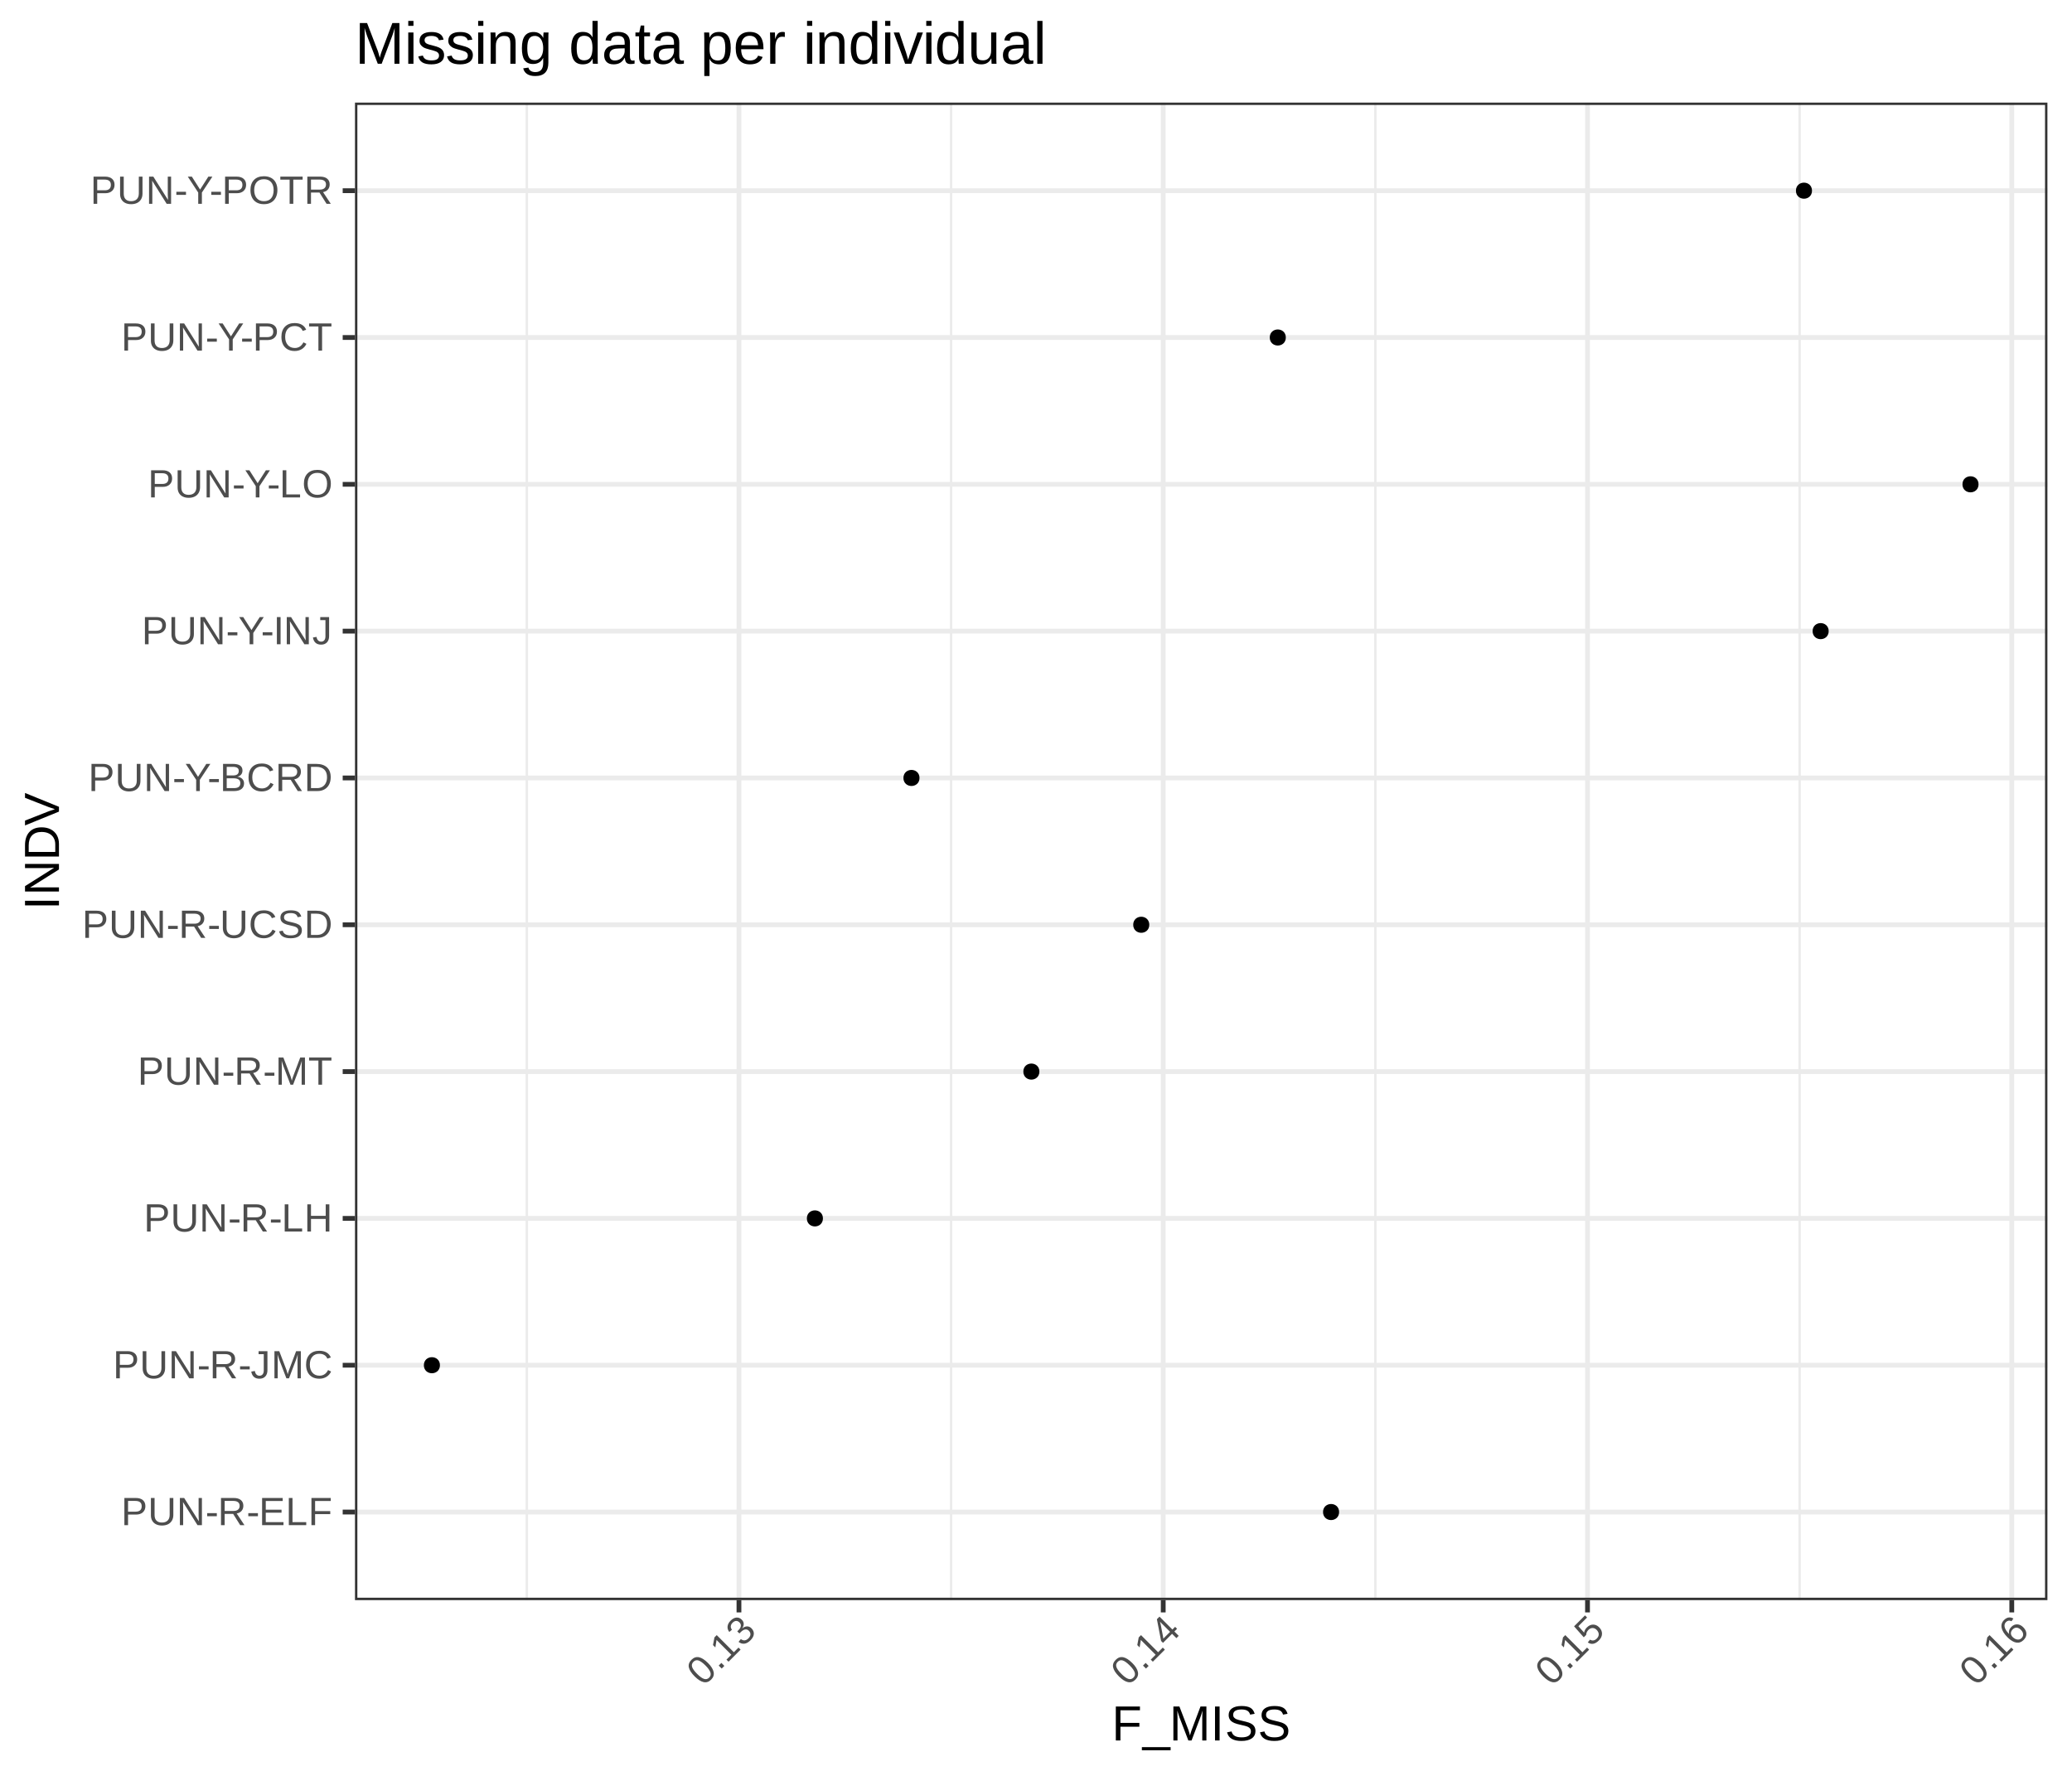 <?xml version="1.0" encoding="UTF-8"?>
<svg xmlns="http://www.w3.org/2000/svg" xmlns:xlink="http://www.w3.org/1999/xlink" width="1008" height="864" viewBox="0 0 1008 864">
<defs>
<g>
<g id="glyph-0-0">
<path d="M 11.797 -9.234 C 11.797 -7.984 11.383 -6.988 10.562 -6.25 C 9.75 -5.508 8.645 -5.141 7.25 -5.141 L 3.359 -5.141 L 3.359 0 L 1.578 0 L 1.578 -13.219 L 7.141 -13.219 C 8.617 -13.219 9.766 -12.867 10.578 -12.172 C 11.391 -11.473 11.797 -10.492 11.797 -9.234 Z M 10 -9.219 C 10 -10.926 8.973 -11.781 6.922 -11.781 L 3.359 -11.781 L 3.359 -6.562 L 7 -6.562 C 9 -6.562 10 -7.445 10 -9.219 Z M 10 -9.219 "/>
</g>
<g id="glyph-0-1">
<path d="M 6.859 0.188 C 5.773 0.188 4.828 -0.008 4.016 -0.406 C 3.211 -0.801 2.586 -1.375 2.141 -2.125 C 1.703 -2.875 1.484 -3.766 1.484 -4.797 L 1.484 -13.219 L 3.266 -13.219 L 3.266 -4.953 C 3.266 -3.742 3.57 -2.828 4.188 -2.203 C 4.801 -1.578 5.688 -1.266 6.844 -1.266 C 8.031 -1.266 8.953 -1.586 9.609 -2.234 C 10.273 -2.879 10.609 -3.828 10.609 -5.078 L 10.609 -13.219 L 12.391 -13.219 L 12.391 -4.969 C 12.391 -3.895 12.16 -2.973 11.703 -2.203 C 11.254 -1.43 10.613 -0.836 9.781 -0.422 C 8.957 -0.016 7.984 0.188 6.859 0.188 Z M 6.859 0.188 "/>
</g>
<g id="glyph-0-2">
<path d="M 10.141 0 L 3.078 -11.25 L 3.125 -10.344 L 3.172 -8.781 L 3.172 0 L 1.578 0 L 1.578 -13.219 L 3.656 -13.219 L 10.797 -1.891 C 10.723 -3.109 10.688 -3.992 10.688 -4.547 L 10.688 -13.219 L 12.297 -13.219 L 12.297 0 Z M 10.141 0 "/>
</g>
<g id="glyph-0-3">
<path d="M 0.859 -4.344 L 0.859 -5.844 L 5.547 -5.844 L 5.547 -4.344 Z M 0.859 -4.344 "/>
</g>
<g id="glyph-0-4">
<path d="M 10.922 0 L 7.484 -5.484 L 3.359 -5.484 L 3.359 0 L 1.578 0 L 1.578 -13.219 L 7.797 -13.219 C 9.285 -13.219 10.43 -12.883 11.234 -12.219 C 12.047 -11.551 12.453 -10.625 12.453 -9.438 C 12.453 -8.445 12.164 -7.617 11.594 -6.953 C 11.02 -6.285 10.227 -5.863 9.219 -5.688 L 12.984 0 Z M 10.656 -9.406 C 10.656 -10.176 10.391 -10.766 9.859 -11.172 C 9.336 -11.578 8.586 -11.781 7.609 -11.781 L 3.359 -11.781 L 3.359 -6.906 L 7.688 -6.906 C 8.633 -6.906 9.363 -7.125 9.875 -7.562 C 10.395 -8 10.656 -8.613 10.656 -9.406 Z M 10.656 -9.406 "/>
</g>
<g id="glyph-0-5">
<path d="M 1.578 0 L 1.578 -13.219 L 11.594 -13.219 L 11.594 -11.75 L 3.359 -11.75 L 3.359 -7.516 L 11.031 -7.516 L 11.031 -6.062 L 3.359 -6.062 L 3.359 -1.469 L 11.984 -1.469 L 11.984 0 Z M 1.578 0 "/>
</g>
<g id="glyph-0-6">
<path d="M 1.578 0 L 1.578 -13.219 L 3.359 -13.219 L 3.359 -1.469 L 10.047 -1.469 L 10.047 0 Z M 1.578 0 "/>
</g>
<g id="glyph-0-7">
<path d="M 3.359 -11.75 L 3.359 -6.828 L 10.734 -6.828 L 10.734 -5.359 L 3.359 -5.359 L 3.359 0 L 1.578 0 L 1.578 -13.219 L 10.969 -13.219 L 10.969 -11.75 Z M 3.359 -11.75 "/>
</g>
<g id="glyph-0-8">
<path d="M 4.281 0.188 C 2.039 0.188 0.711 -0.969 0.297 -3.281 L 2.047 -3.578 C 2.16 -2.848 2.414 -2.281 2.812 -1.875 C 3.207 -1.469 3.703 -1.266 4.297 -1.266 C 4.941 -1.266 5.453 -1.488 5.828 -1.938 C 6.203 -2.383 6.391 -3.039 6.391 -3.906 L 6.391 -11.75 L 3.859 -11.75 L 3.859 -13.219 L 8.172 -13.219 L 8.172 -3.938 C 8.172 -2.656 7.82 -1.645 7.125 -0.906 C 6.438 -0.176 5.488 0.188 4.281 0.188 Z M 4.281 0.188 "/>
</g>
<g id="glyph-0-9">
<path d="M 12.812 0 L 12.812 -8.812 C 12.812 -9.789 12.836 -10.727 12.891 -11.625 C 12.586 -10.508 12.312 -9.633 12.062 -9 L 8.656 0 L 7.391 0 L 3.938 -9 L 3.406 -10.594 L 3.109 -11.625 L 3.125 -10.594 L 3.172 -8.812 L 3.172 0 L 1.578 0 L 1.578 -13.219 L 3.922 -13.219 L 7.438 -4.047 C 7.562 -3.68 7.68 -3.285 7.797 -2.859 C 7.922 -2.441 8 -2.141 8.031 -1.953 C 8.082 -2.203 8.188 -2.582 8.344 -3.094 C 8.508 -3.602 8.617 -3.922 8.672 -4.047 L 12.125 -13.219 L 14.422 -13.219 L 14.422 0 Z M 12.812 0 "/>
</g>
<g id="glyph-0-10">
<path d="M 7.422 -11.953 C 5.961 -11.953 4.828 -11.477 4.016 -10.531 C 3.203 -9.594 2.797 -8.305 2.797 -6.672 C 2.797 -5.047 3.219 -3.738 4.062 -2.75 C 4.906 -1.77 6.051 -1.281 7.5 -1.281 C 9.352 -1.281 10.742 -2.195 11.672 -4.031 L 13.141 -3.297 C 12.598 -2.16 11.832 -1.297 10.844 -0.703 C 9.852 -0.109 8.711 0.188 7.422 0.188 C 6.086 0.188 4.93 -0.086 3.953 -0.641 C 2.984 -1.191 2.242 -1.984 1.734 -3.016 C 1.223 -4.047 0.969 -5.266 0.969 -6.672 C 0.969 -8.773 1.535 -10.422 2.672 -11.609 C 3.816 -12.805 5.395 -13.406 7.406 -13.406 C 8.812 -13.406 9.984 -13.129 10.922 -12.578 C 11.867 -12.035 12.566 -11.223 13.016 -10.141 L 11.312 -9.578 C 11.008 -10.348 10.52 -10.938 9.844 -11.344 C 9.164 -11.75 8.359 -11.953 7.422 -11.953 Z M 7.422 -11.953 "/>
</g>
<g id="glyph-0-11">
<path d="M 10.516 0 L 10.516 -6.125 L 3.359 -6.125 L 3.359 0 L 1.578 0 L 1.578 -13.219 L 3.359 -13.219 L 3.359 -7.625 L 10.516 -7.625 L 10.516 -13.219 L 12.297 -13.219 L 12.297 0 Z M 10.516 0 "/>
</g>
<g id="glyph-0-12">
<path d="M 6.75 -11.75 L 6.75 0 L 4.969 0 L 4.969 -11.75 L 0.438 -11.75 L 0.438 -13.219 L 11.297 -13.219 L 11.297 -11.75 Z M 6.75 -11.75 "/>
</g>
<g id="glyph-0-13">
<path d="M 11.922 -3.641 C 11.922 -2.422 11.441 -1.477 10.484 -0.812 C 9.535 -0.145 8.195 0.188 6.469 0.188 C 3.25 0.188 1.383 -0.93 0.875 -3.172 L 2.609 -3.516 C 2.805 -2.723 3.227 -2.141 3.875 -1.766 C 4.531 -1.391 5.414 -1.203 6.531 -1.203 C 7.688 -1.203 8.578 -1.398 9.203 -1.797 C 9.836 -2.203 10.156 -2.785 10.156 -3.547 C 10.156 -3.984 10.055 -4.332 9.859 -4.594 C 9.66 -4.863 9.383 -5.086 9.031 -5.266 C 8.676 -5.441 8.25 -5.586 7.75 -5.703 C 7.258 -5.828 6.711 -5.957 6.109 -6.094 C 5.066 -6.32 4.273 -6.551 3.734 -6.781 C 3.191 -7.02 2.766 -7.281 2.453 -7.562 C 2.141 -7.844 1.898 -8.172 1.734 -8.547 C 1.566 -8.93 1.484 -9.375 1.484 -9.875 C 1.484 -11.008 1.914 -11.879 2.781 -12.484 C 3.656 -13.098 4.895 -13.406 6.5 -13.406 C 8 -13.406 9.145 -13.176 9.938 -12.719 C 10.738 -12.258 11.301 -11.477 11.625 -10.375 L 9.859 -10.062 C 9.66 -10.758 9.289 -11.266 8.75 -11.578 C 8.207 -11.898 7.453 -12.062 6.484 -12.062 C 5.43 -12.062 4.625 -11.883 4.062 -11.531 C 3.508 -11.188 3.234 -10.664 3.234 -9.969 C 3.234 -9.562 3.336 -9.223 3.547 -8.953 C 3.766 -8.691 4.078 -8.469 4.484 -8.281 C 4.891 -8.094 5.703 -7.867 6.922 -7.609 C 7.328 -7.516 7.727 -7.414 8.125 -7.312 C 8.531 -7.219 8.914 -7.102 9.281 -6.969 C 9.656 -6.832 10.004 -6.672 10.328 -6.484 C 10.648 -6.305 10.93 -6.086 11.172 -5.828 C 11.41 -5.566 11.594 -5.258 11.719 -4.906 C 11.852 -4.551 11.922 -4.129 11.922 -3.641 Z M 11.922 -3.641 "/>
</g>
<g id="glyph-0-14">
<path d="M 12.953 -6.734 C 12.953 -5.379 12.688 -4.188 12.156 -3.156 C 11.625 -2.133 10.867 -1.352 9.891 -0.812 C 8.91 -0.27 7.785 0 6.516 0 L 1.578 0 L 1.578 -13.219 L 5.938 -13.219 C 8.176 -13.219 9.906 -12.656 11.125 -11.531 C 12.344 -10.406 12.953 -8.805 12.953 -6.734 Z M 11.156 -6.734 C 11.156 -8.379 10.703 -9.629 9.797 -10.484 C 8.898 -11.348 7.602 -11.781 5.906 -11.781 L 3.359 -11.781 L 3.359 -1.438 L 6.312 -1.438 C 7.281 -1.438 8.129 -1.645 8.859 -2.062 C 9.598 -2.488 10.164 -3.102 10.562 -3.906 C 10.957 -4.707 11.156 -5.648 11.156 -6.734 Z M 11.156 -6.734 "/>
</g>
<g id="glyph-0-15">
<path d="M 7.281 -5.469 L 7.281 0 L 5.5 0 L 5.5 -5.469 L 0.422 -13.219 L 2.391 -13.219 L 6.406 -6.922 L 10.422 -13.219 L 12.391 -13.219 Z M 7.281 -5.469 "/>
</g>
<g id="glyph-0-16">
<path d="M 11.797 -3.719 C 11.797 -2.539 11.363 -1.625 10.5 -0.969 C 9.645 -0.32 8.457 0 6.938 0 L 1.578 0 L 1.578 -13.219 L 6.375 -13.219 C 9.477 -13.219 11.031 -12.145 11.031 -10 C 11.031 -9.219 10.812 -8.562 10.375 -8.031 C 9.938 -7.5 9.316 -7.145 8.516 -6.969 C 9.566 -6.844 10.375 -6.488 10.938 -5.906 C 11.508 -5.332 11.797 -4.602 11.797 -3.719 Z M 9.219 -9.797 C 9.219 -10.504 8.973 -11.008 8.484 -11.312 C 8.004 -11.625 7.301 -11.781 6.375 -11.781 L 3.359 -11.781 L 3.359 -7.594 L 6.375 -7.594 C 7.332 -7.594 8.047 -7.77 8.516 -8.125 C 8.984 -8.488 9.219 -9.047 9.219 -9.797 Z M 9.984 -3.859 C 9.984 -5.422 8.891 -6.203 6.703 -6.203 L 3.359 -6.203 L 3.359 -1.438 L 6.844 -1.438 C 7.938 -1.438 8.734 -1.641 9.234 -2.047 C 9.734 -2.453 9.984 -3.055 9.984 -3.859 Z M 9.984 -3.859 "/>
</g>
<g id="glyph-0-17">
<path d="M 1.766 0 L 1.766 -13.219 L 3.562 -13.219 L 3.562 0 Z M 1.766 0 "/>
</g>
<g id="glyph-0-18">
<path d="M 14.016 -6.672 C 14.016 -5.285 13.75 -4.07 13.219 -3.031 C 12.695 -2 11.941 -1.203 10.953 -0.641 C 9.961 -0.086 8.797 0.188 7.453 0.188 C 6.098 0.188 4.926 -0.086 3.938 -0.641 C 2.957 -1.191 2.207 -1.984 1.688 -3.016 C 1.164 -4.055 0.906 -5.273 0.906 -6.672 C 0.906 -8.785 1.484 -10.438 2.641 -11.625 C 3.797 -12.812 5.406 -13.406 7.469 -13.406 C 8.812 -13.406 9.977 -13.141 10.969 -12.609 C 11.957 -12.078 12.711 -11.301 13.234 -10.281 C 13.754 -9.258 14.016 -8.055 14.016 -6.672 Z M 12.188 -6.672 C 12.188 -8.305 11.773 -9.594 10.953 -10.531 C 10.129 -11.477 8.969 -11.953 7.469 -11.953 C 5.957 -11.953 4.789 -11.488 3.969 -10.562 C 3.145 -9.633 2.734 -8.336 2.734 -6.672 C 2.734 -5.016 3.148 -3.695 3.984 -2.719 C 4.816 -1.75 5.973 -1.266 7.453 -1.266 C 8.984 -1.266 10.156 -1.734 10.969 -2.672 C 11.781 -3.617 12.188 -4.953 12.188 -6.672 Z M 12.188 -6.672 "/>
</g>
<g id="glyph-1-0">
<path d="M 2.359 -11.703 C 3.922 -10.141 4.832 -8.672 5.094 -7.297 C 5.363 -5.93 4.957 -4.707 3.875 -3.625 C 2.801 -2.551 1.586 -2.148 0.234 -2.422 C -1.109 -2.703 -2.566 -3.629 -4.141 -5.203 C -5.742 -6.805 -6.688 -8.27 -6.969 -9.594 C -7.25 -10.914 -6.82 -12.145 -5.688 -13.281 C -4.582 -14.383 -3.363 -14.797 -2.031 -14.516 C -0.695 -14.234 0.766 -13.297 2.359 -11.703 Z M 1.141 -10.484 C -0.203 -11.828 -1.332 -12.645 -2.25 -12.938 C -3.176 -13.238 -4 -13.031 -4.719 -12.312 C -5.445 -11.582 -5.672 -10.754 -5.391 -9.828 C -5.117 -8.91 -4.301 -7.77 -2.938 -6.406 C -1.613 -5.082 -0.484 -4.273 0.453 -3.984 C 1.391 -3.691 2.211 -3.898 2.922 -4.609 C 3.629 -5.316 3.832 -6.148 3.531 -7.109 C 3.227 -8.066 2.43 -9.191 1.141 -10.484 Z M 1.141 -10.484 "/>
</g>
<g id="glyph-1-1">
<path d="M 1.234 -1.234 L -0.219 -2.688 L 1.078 -3.984 L 2.531 -2.531 Z M 1.234 -1.234 "/>
</g>
<g id="glyph-1-2">
<path d="M 1.031 -1.031 L 0.016 -2.047 L 2.391 -4.422 L -4.797 -11.609 L -5.391 -7.984 L -6.531 -9.125 L -5.828 -12.859 L -4.719 -13.969 L 3.609 -5.641 L 5.875 -7.906 L 6.891 -6.891 Z M 1.031 -1.031 "/>
</g>
<g id="glyph-1-3">
<path d="M 4.375 -9.531 C 5.238 -8.664 5.629 -7.723 5.547 -6.703 C 5.473 -5.691 4.93 -4.68 3.922 -3.672 C 2.961 -2.711 1.988 -2.164 1 -2.031 C 0.008 -1.895 -0.945 -2.188 -1.875 -2.906 L -0.766 -4.266 C 0.504 -3.305 1.742 -3.43 2.953 -4.641 C 3.547 -5.234 3.863 -5.852 3.906 -6.5 C 3.945 -7.145 3.676 -7.758 3.094 -8.344 C 2.594 -8.844 2.004 -9.039 1.328 -8.938 C 0.648 -8.832 -0.055 -8.41 -0.797 -7.672 L -1.469 -7 L -2.5 -8.031 L -1.859 -8.672 C -1.203 -9.328 -0.836 -9.977 -0.766 -10.625 C -0.691 -11.27 -0.91 -11.848 -1.422 -12.359 C -1.922 -12.859 -2.461 -13.102 -3.047 -13.094 C -3.629 -13.082 -4.207 -12.789 -4.781 -12.219 C -5.312 -11.688 -5.602 -11.125 -5.656 -10.531 C -5.707 -9.938 -5.516 -9.367 -5.078 -8.828 L -6.375 -7.719 C -7.051 -8.582 -7.332 -9.5 -7.219 -10.469 C -7.102 -11.438 -6.613 -12.352 -5.75 -13.219 C -4.812 -14.156 -3.863 -14.66 -2.906 -14.734 C -1.957 -14.816 -1.094 -14.469 -0.312 -13.688 C 0.281 -13.094 0.594 -12.441 0.625 -11.734 C 0.664 -11.035 0.438 -10.301 -0.062 -9.531 L -0.031 -9.5 C 0.75 -10.133 1.531 -10.445 2.312 -10.438 C 3.094 -10.426 3.781 -10.125 4.375 -9.531 Z M 4.375 -9.531 "/>
</g>
<g id="glyph-1-4">
<path d="M 3.734 -7.953 L 5.844 -5.844 L 4.719 -4.719 L 2.609 -6.828 L -1.797 -2.422 L -2.719 -3.344 L -4.766 -13.922 L -3.5 -15.188 L 2.781 -8.906 L 4.094 -10.219 L 5.047 -9.266 Z M -3.281 -12.719 C -3.258 -12.676 -3.203 -12.492 -3.109 -12.172 C -3.023 -11.859 -2.969 -11.625 -2.938 -11.469 L -1.797 -5.547 L -1.672 -4.703 L -1.641 -4.484 L 1.656 -7.781 Z M -3.281 -12.719 "/>
</g>
<g id="glyph-1-5">
<path d="M 3.953 -10.016 C 4.93 -9.035 5.406 -7.969 5.375 -6.812 C 5.352 -5.664 4.828 -4.578 3.797 -3.547 C 2.922 -2.672 2.023 -2.148 1.109 -1.984 C 0.203 -1.828 -0.68 -2.047 -1.547 -2.641 L -0.484 -3.984 C 0.691 -3.305 1.801 -3.488 2.844 -4.531 C 3.488 -5.176 3.801 -5.875 3.781 -6.625 C 3.758 -7.375 3.41 -8.086 2.734 -8.766 C 2.141 -9.359 1.477 -9.648 0.75 -9.641 C 0.031 -9.641 -0.641 -9.328 -1.266 -8.703 C -1.586 -8.379 -1.836 -8.023 -2.016 -7.641 C -2.203 -7.266 -2.305 -6.816 -2.328 -6.297 L -3.5 -5.125 L -8.219 -10.469 L -2.906 -15.781 L -1.891 -14.766 L -6.125 -10.531 L -3.328 -7.391 C -3.203 -8.305 -2.754 -9.148 -1.984 -9.922 C -1.066 -10.836 -0.066 -11.301 1.016 -11.312 C 2.098 -11.32 3.078 -10.891 3.953 -10.016 Z M 3.953 -10.016 "/>
</g>
<g id="glyph-1-6">
<path d="M 3.891 -10.016 C 4.879 -9.023 5.391 -7.977 5.422 -6.875 C 5.453 -5.77 5 -4.75 4.062 -3.812 C 3.008 -2.758 1.816 -2.344 0.484 -2.562 C -0.848 -2.781 -2.266 -3.641 -3.766 -5.141 C -5.391 -6.766 -6.344 -8.301 -6.625 -9.75 C -6.906 -11.195 -6.516 -12.453 -5.453 -13.516 C -4.047 -14.922 -2.523 -15.172 -0.891 -14.266 L -1.812 -12.938 C -2.812 -13.457 -3.707 -13.32 -4.5 -12.531 C -5.176 -11.852 -5.383 -11.008 -5.125 -10 C -4.863 -8.988 -4.133 -7.883 -2.938 -6.688 C -3.113 -7.301 -3.113 -7.91 -2.938 -8.516 C -2.758 -9.117 -2.414 -9.676 -1.906 -10.188 C -1.039 -11.051 -0.086 -11.461 0.953 -11.422 C 2.004 -11.391 2.984 -10.922 3.891 -10.016 Z M 2.75 -8.75 C 2.07 -9.426 1.383 -9.781 0.688 -9.812 C -0.008 -9.844 -0.656 -9.562 -1.25 -8.969 C -1.801 -8.414 -2.086 -7.805 -2.109 -7.141 C -2.129 -6.473 -1.859 -5.859 -1.297 -5.297 C -0.566 -4.566 0.203 -4.148 1.016 -4.047 C 1.828 -3.941 2.516 -4.172 3.078 -4.734 C 3.648 -5.305 3.906 -5.945 3.844 -6.656 C 3.789 -7.375 3.426 -8.07 2.75 -8.75 Z M 2.75 -8.75 "/>
</g>
<g id="glyph-2-0">
<path d="M 4.203 -14.688 L 4.203 -8.547 L 13.422 -8.547 L 13.422 -6.688 L 4.203 -6.688 L 4.203 0 L 1.969 0 L 1.969 -16.516 L 13.703 -16.516 L 13.703 -14.688 Z M 4.203 -14.688 "/>
</g>
<g id="glyph-2-1">
<path d="M -0.359 4.766 L -0.359 3.25 L 13.625 3.25 L 13.625 4.766 Z M -0.359 4.766 "/>
</g>
<g id="glyph-2-2">
<path d="M 16.016 0 L 16.016 -11.016 C 16.016 -12.234 16.047 -13.406 16.109 -14.531 C 15.734 -13.133 15.391 -12.039 15.078 -11.25 L 10.812 0 L 9.25 0 L 4.922 -11.25 L 4.266 -13.25 L 3.875 -14.531 L 3.922 -13.234 L 3.969 -11.016 L 3.969 0 L 1.969 0 L 1.969 -16.516 L 4.906 -16.516 L 9.312 -5.062 C 9.469 -4.602 9.613 -4.109 9.75 -3.578 C 9.895 -3.055 9.992 -2.676 10.047 -2.438 C 10.109 -2.75 10.238 -3.223 10.438 -3.859 C 10.633 -4.492 10.77 -4.895 10.844 -5.062 L 15.156 -16.516 L 18.031 -16.516 L 18.031 0 Z M 16.016 0 "/>
</g>
<g id="glyph-2-3">
<path d="M 2.219 0 L 2.219 -16.516 L 4.453 -16.516 L 4.453 0 Z M 2.219 0 "/>
</g>
<g id="glyph-2-4">
<path d="M 14.906 -4.562 C 14.906 -3.039 14.305 -1.859 13.109 -1.016 C 11.922 -0.18 10.25 0.234 8.094 0.234 C 4.062 0.234 1.727 -1.164 1.094 -3.969 L 3.266 -4.391 C 3.516 -3.398 4.047 -2.672 4.859 -2.203 C 5.672 -1.742 6.773 -1.516 8.172 -1.516 C 9.617 -1.516 10.734 -1.758 11.516 -2.25 C 12.297 -2.75 12.688 -3.477 12.688 -4.438 C 12.688 -4.977 12.562 -5.414 12.312 -5.75 C 12.07 -6.094 11.727 -6.375 11.281 -6.594 C 10.844 -6.812 10.312 -6.992 9.688 -7.141 C 9.07 -7.285 8.391 -7.445 7.641 -7.625 C 6.336 -7.906 5.348 -8.191 4.672 -8.484 C 3.992 -8.773 3.457 -9.098 3.062 -9.453 C 2.676 -9.805 2.379 -10.223 2.172 -10.703 C 1.961 -11.18 1.859 -11.727 1.859 -12.344 C 1.859 -13.758 2.398 -14.848 3.484 -15.609 C 4.566 -16.379 6.117 -16.766 8.141 -16.766 C 10.016 -16.766 11.445 -16.473 12.438 -15.891 C 13.426 -15.316 14.117 -14.344 14.516 -12.969 L 12.312 -12.578 C 12.07 -13.453 11.613 -14.086 10.938 -14.484 C 10.258 -14.879 9.316 -15.078 8.109 -15.078 C 6.785 -15.078 5.773 -14.859 5.078 -14.422 C 4.391 -13.984 4.047 -13.328 4.047 -12.453 C 4.047 -11.953 4.18 -11.535 4.453 -11.203 C 4.723 -10.867 5.109 -10.586 5.609 -10.359 C 6.117 -10.129 7.133 -9.844 8.656 -9.5 C 9.156 -9.383 9.656 -9.266 10.156 -9.141 C 10.664 -9.023 11.148 -8.883 11.609 -8.719 C 12.078 -8.551 12.508 -8.352 12.906 -8.125 C 13.312 -7.895 13.66 -7.613 13.953 -7.281 C 14.254 -6.957 14.488 -6.57 14.656 -6.125 C 14.82 -5.688 14.906 -5.164 14.906 -4.562 Z M 14.906 -4.562 "/>
</g>
<g id="glyph-3-0">
<path d="M 0 -2.219 L -16.516 -2.219 L -16.516 -4.453 L 0 -4.453 Z M 0 -2.219 "/>
</g>
<g id="glyph-3-1">
<path d="M 0 -12.688 L -14.062 -3.844 L -12.922 -3.906 L -10.969 -3.969 L 0 -3.969 L 0 -1.969 L -16.516 -1.969 L -16.516 -4.578 L -2.359 -13.5 C -3.891 -13.406 -5 -13.359 -5.688 -13.359 L -16.516 -13.359 L -16.516 -15.375 L 0 -15.375 Z M 0 -12.688 "/>
</g>
<g id="glyph-3-2">
<path d="M -8.422 -16.188 C -6.723 -16.188 -5.234 -15.852 -3.953 -15.188 C -2.68 -14.52 -1.703 -13.578 -1.016 -12.359 C -0.336 -11.141 0 -9.734 0 -8.141 L 0 -1.969 L -16.516 -1.969 L -16.516 -7.438 C -16.516 -10.227 -15.812 -12.383 -14.406 -13.906 C -13.008 -15.426 -11.016 -16.188 -8.422 -16.188 Z M -8.422 -13.938 C -10.473 -13.938 -12.035 -13.375 -13.109 -12.25 C -14.18 -11.133 -14.719 -9.516 -14.719 -7.391 L -14.719 -4.203 L -1.797 -4.203 L -1.797 -7.891 C -1.797 -9.098 -2.062 -10.16 -2.594 -11.078 C -3.125 -11.992 -3.891 -12.695 -4.891 -13.188 C -5.891 -13.688 -7.066 -13.938 -8.422 -13.938 Z M -8.422 -13.938 "/>
</g>
<g id="glyph-3-3">
<path d="M 0 -9.172 L 0 -6.844 L -16.516 -0.109 L -16.516 -2.469 L -4.891 -7.031 L -1.969 -8.016 L -4.891 -9 L -16.516 -13.547 L -16.516 -15.906 Z M 0 -9.172 "/>
</g>
<g id="glyph-4-0">
<path d="M 19.203 0 L 19.203 -13.219 C 19.203 -14.676 19.242 -16.082 19.328 -17.438 C 18.867 -15.758 18.457 -14.445 18.094 -13.5 L 12.984 0 L 11.094 0 L 5.906 -13.5 L 5.125 -15.891 L 4.656 -17.438 L 4.703 -15.875 L 4.75 -13.219 L 4.75 0 L 2.359 0 L 2.359 -19.812 L 5.891 -19.812 L 11.172 -6.078 C 11.359 -5.523 11.535 -4.93 11.703 -4.297 C 11.879 -3.66 11.992 -3.203 12.047 -2.922 C 12.117 -3.297 12.273 -3.863 12.516 -4.625 C 12.754 -5.395 12.914 -5.879 13 -6.078 L 18.188 -19.812 L 21.625 -19.812 L 21.625 0 Z M 19.203 0 "/>
</g>
<g id="glyph-4-1">
<path d="M 1.922 -18.453 L 1.922 -20.859 L 4.453 -20.859 L 4.453 -18.453 Z M 1.922 0 L 1.922 -15.219 L 4.453 -15.219 L 4.453 0 Z M 1.922 0 "/>
</g>
<g id="glyph-4-2">
<path d="M 13.359 -4.203 C 13.359 -2.766 12.816 -1.656 11.734 -0.875 C 10.648 -0.102 9.133 0.281 7.188 0.281 C 5.289 0.281 3.828 -0.031 2.797 -0.656 C 1.773 -1.281 1.109 -2.254 0.797 -3.578 L 3.031 -4 C 3.25 -3.188 3.695 -2.586 4.375 -2.203 C 5.051 -1.828 5.988 -1.641 7.188 -1.641 C 8.469 -1.641 9.406 -1.836 10 -2.234 C 10.594 -2.629 10.891 -3.219 10.891 -4 C 10.891 -4.602 10.68 -5.094 10.266 -5.469 C 9.859 -5.844 9.195 -6.148 8.281 -6.391 L 6.469 -6.875 C 5.008 -7.25 3.973 -7.613 3.359 -7.969 C 2.754 -8.332 2.273 -8.77 1.922 -9.281 C 1.578 -9.801 1.406 -10.438 1.406 -11.188 C 1.406 -12.582 1.898 -13.641 2.891 -14.359 C 3.879 -15.086 5.32 -15.453 7.219 -15.453 C 8.895 -15.453 10.227 -15.156 11.219 -14.562 C 12.207 -13.977 12.832 -13.035 13.094 -11.734 L 10.812 -11.453 C 10.676 -12.117 10.301 -12.633 9.688 -13 C 9.07 -13.363 8.25 -13.547 7.219 -13.547 C 6.07 -13.547 5.223 -13.367 4.672 -13.016 C 4.129 -12.672 3.859 -12.148 3.859 -11.453 C 3.859 -11.016 3.973 -10.656 4.203 -10.375 C 4.43 -10.094 4.766 -9.852 5.203 -9.656 C 5.641 -9.457 6.566 -9.188 7.984 -8.844 C 9.328 -8.508 10.289 -8.195 10.875 -7.906 C 11.469 -7.625 11.938 -7.305 12.281 -6.953 C 12.625 -6.609 12.891 -6.207 13.078 -5.75 C 13.266 -5.301 13.359 -4.785 13.359 -4.203 Z M 13.359 -4.203 "/>
</g>
<g id="glyph-4-3">
<path d="M 11.594 0 L 11.594 -9.641 C 11.594 -10.648 11.492 -11.43 11.297 -11.984 C 11.109 -12.535 10.797 -12.93 10.359 -13.172 C 9.93 -13.422 9.301 -13.547 8.469 -13.547 C 7.25 -13.547 6.285 -13.125 5.578 -12.281 C 4.879 -11.445 4.531 -10.289 4.531 -8.812 L 4.531 0 L 2 0 L 2 -11.969 C 2 -13.738 1.969 -14.82 1.906 -15.219 L 4.297 -15.219 C 4.305 -15.164 4.316 -15.035 4.328 -14.828 C 4.336 -14.629 4.348 -14.395 4.359 -14.125 C 4.379 -13.852 4.398 -13.348 4.422 -12.609 L 4.453 -12.609 C 5.035 -13.66 5.707 -14.406 6.469 -14.844 C 7.238 -15.281 8.191 -15.5 9.328 -15.5 C 10.992 -15.5 12.211 -15.082 12.984 -14.25 C 13.754 -13.414 14.141 -12.047 14.141 -10.141 L 14.141 0 Z M 11.594 0 "/>
</g>
<g id="glyph-4-4">
<path d="M 7.703 5.969 C 6.047 5.969 4.723 5.641 3.734 4.984 C 2.754 4.336 2.125 3.414 1.844 2.219 L 4.391 1.859 C 4.555 2.555 4.926 3.094 5.5 3.469 C 6.082 3.852 6.844 4.047 7.781 4.047 C 10.301 4.047 11.562 2.57 11.562 -0.375 L 11.562 -2.828 L 11.531 -2.828 C 11.051 -1.848 10.395 -1.113 9.562 -0.625 C 8.727 -0.133 7.754 0.109 6.641 0.109 C 4.773 0.109 3.398 -0.504 2.516 -1.734 C 1.641 -2.973 1.203 -4.922 1.203 -7.578 C 1.203 -10.266 1.672 -12.25 2.609 -13.531 C 3.555 -14.812 4.992 -15.453 6.922 -15.453 C 7.992 -15.453 8.926 -15.207 9.719 -14.719 C 10.508 -14.227 11.125 -13.523 11.562 -12.609 L 11.594 -12.609 C 11.594 -12.891 11.609 -13.375 11.641 -14.062 C 11.68 -14.758 11.719 -15.145 11.75 -15.219 L 14.156 -15.219 C 14.102 -14.707 14.078 -13.656 14.078 -12.062 L 14.078 -0.438 C 14.078 3.832 11.953 5.969 7.703 5.969 Z M 11.562 -7.609 C 11.562 -8.848 11.391 -9.914 11.047 -10.812 C 10.711 -11.707 10.238 -12.391 9.625 -12.859 C 9.008 -13.328 8.312 -13.562 7.531 -13.562 C 6.238 -13.562 5.297 -13.094 4.703 -12.156 C 4.117 -11.219 3.828 -9.703 3.828 -7.609 C 3.828 -5.523 4.102 -4.023 4.656 -3.109 C 5.207 -2.203 6.156 -1.75 7.5 -1.75 C 8.289 -1.75 8.992 -1.984 9.609 -2.453 C 10.234 -2.922 10.711 -3.594 11.047 -4.469 C 11.391 -5.352 11.562 -6.398 11.562 -7.609 Z M 11.562 -7.609 "/>
</g>
<g id="glyph-4-5">
</g>
<g id="glyph-4-6">
<path d="M 11.547 -2.453 C 11.078 -1.473 10.453 -0.77 9.672 -0.344 C 8.898 0.07 7.945 0.281 6.812 0.281 C 4.883 0.281 3.469 -0.363 2.562 -1.656 C 1.656 -2.945 1.203 -4.906 1.203 -7.531 C 1.203 -12.844 3.07 -15.5 6.812 -15.5 C 7.957 -15.5 8.914 -15.285 9.688 -14.859 C 10.457 -14.441 11.078 -13.773 11.547 -12.859 L 11.578 -12.859 L 11.547 -14.547 L 11.547 -20.859 L 14.078 -20.859 L 14.078 -3.141 C 14.078 -1.555 14.102 -0.508 14.156 0 L 11.734 0 C 11.711 -0.145 11.68 -0.488 11.641 -1.031 C 11.609 -1.582 11.594 -2.055 11.594 -2.453 Z M 3.859 -7.625 C 3.859 -5.488 4.141 -3.961 4.703 -3.047 C 5.266 -2.129 6.18 -1.672 7.453 -1.672 C 8.891 -1.672 9.93 -2.164 10.578 -3.156 C 11.223 -4.156 11.547 -5.703 11.547 -7.797 C 11.547 -9.805 11.223 -11.281 10.578 -12.219 C 9.93 -13.156 8.898 -13.625 7.484 -13.625 C 6.203 -13.625 5.273 -13.148 4.703 -12.203 C 4.141 -11.266 3.859 -9.738 3.859 -7.625 Z M 3.859 -7.625 "/>
</g>
<g id="glyph-4-7">
<path d="M 5.828 0.281 C 4.297 0.281 3.145 -0.117 2.375 -0.922 C 1.602 -1.734 1.219 -2.844 1.219 -4.25 C 1.219 -5.82 1.734 -7.031 2.766 -7.875 C 3.805 -8.719 5.484 -9.164 7.797 -9.219 L 11.203 -9.281 L 11.203 -10.109 C 11.203 -11.348 10.938 -12.234 10.406 -12.766 C 9.883 -13.297 9.062 -13.562 7.938 -13.562 C 6.812 -13.562 5.988 -13.367 5.469 -12.984 C 4.957 -12.609 4.648 -12 4.547 -11.156 L 1.891 -11.391 C 2.328 -14.129 4.363 -15.5 8 -15.5 C 9.914 -15.5 11.352 -15.055 12.312 -14.172 C 13.281 -13.297 13.766 -12.031 13.766 -10.375 L 13.766 -3.828 C 13.766 -3.078 13.863 -2.508 14.062 -2.125 C 14.258 -1.75 14.633 -1.562 15.188 -1.562 C 15.426 -1.562 15.703 -1.594 16.016 -1.656 L 16.016 -0.078 C 15.379 0.066 14.727 0.141 14.062 0.141 C 13.125 0.141 12.441 -0.102 12.016 -0.594 C 11.586 -1.082 11.348 -1.852 11.297 -2.906 L 11.203 -2.906 C 10.555 -1.75 9.801 -0.926 8.938 -0.438 C 8.082 0.039 7.047 0.281 5.828 0.281 Z M 6.391 -1.609 C 7.328 -1.609 8.156 -1.816 8.875 -2.234 C 9.594 -2.66 10.16 -3.242 10.578 -3.984 C 10.992 -4.723 11.203 -5.477 11.203 -6.25 L 11.203 -7.516 L 8.438 -7.453 C 7.25 -7.43 6.348 -7.305 5.734 -7.078 C 5.117 -6.859 4.645 -6.516 4.312 -6.047 C 3.988 -5.578 3.828 -4.961 3.828 -4.203 C 3.828 -3.379 4.047 -2.738 4.484 -2.281 C 4.93 -1.832 5.566 -1.609 6.391 -1.609 Z M 6.391 -1.609 "/>
</g>
<g id="glyph-4-8">
<path d="M 7.797 -0.109 C 6.953 0.109 6.098 0.219 5.234 0.219 C 3.203 0.219 2.188 -0.926 2.188 -3.219 L 2.188 -13.375 L 0.438 -13.375 L 0.438 -15.219 L 2.297 -15.219 L 3.031 -18.609 L 4.719 -18.609 L 4.719 -15.219 L 7.531 -15.219 L 7.531 -13.375 L 4.719 -13.375 L 4.719 -3.766 C 4.719 -3.035 4.836 -2.52 5.078 -2.219 C 5.316 -1.926 5.734 -1.781 6.328 -1.781 C 6.66 -1.781 7.148 -1.848 7.797 -1.984 Z M 7.797 -0.109 "/>
</g>
<g id="glyph-4-9">
<path d="M 14.812 -7.672 C 14.812 -2.367 12.941 0.281 9.203 0.281 C 6.859 0.281 5.285 -0.598 4.484 -2.359 L 4.422 -2.359 C 4.453 -2.285 4.469 -1.488 4.469 0.031 L 4.469 5.969 L 1.938 5.969 L 1.938 -12.109 C 1.938 -13.672 1.91 -14.707 1.859 -15.219 L 4.297 -15.219 C 4.305 -15.176 4.32 -15.039 4.344 -14.812 C 4.363 -14.582 4.383 -14.227 4.406 -13.75 C 4.426 -13.27 4.438 -12.941 4.438 -12.766 L 4.5 -12.766 C 4.945 -13.703 5.539 -14.391 6.281 -14.828 C 7.02 -15.266 7.992 -15.484 9.203 -15.484 C 11.078 -15.484 12.477 -14.852 13.406 -13.594 C 14.344 -12.344 14.812 -10.367 14.812 -7.672 Z M 12.156 -7.625 C 12.156 -9.738 11.867 -11.25 11.297 -12.156 C 10.723 -13.07 9.812 -13.531 8.562 -13.531 C 7.562 -13.531 6.773 -13.316 6.203 -12.891 C 5.641 -12.473 5.207 -11.816 4.906 -10.922 C 4.613 -10.023 4.469 -8.859 4.469 -7.422 C 4.469 -5.422 4.785 -3.945 5.422 -3 C 6.066 -2.062 7.102 -1.594 8.531 -1.594 C 9.789 -1.594 10.707 -2.051 11.281 -2.969 C 11.863 -3.895 12.156 -5.445 12.156 -7.625 Z M 12.156 -7.625 "/>
</g>
<g id="glyph-4-10">
<path d="M 3.875 -7.078 C 3.875 -5.328 4.234 -3.977 4.953 -3.031 C 5.68 -2.082 6.738 -1.609 8.125 -1.609 C 9.219 -1.609 10.094 -1.828 10.75 -2.266 C 11.414 -2.711 11.867 -3.273 12.109 -3.953 L 14.328 -3.312 C 13.422 -0.914 11.352 0.281 8.125 0.281 C 5.875 0.281 4.16 -0.383 2.984 -1.719 C 1.805 -3.062 1.219 -5.055 1.219 -7.703 C 1.219 -10.211 1.805 -12.141 2.984 -13.484 C 4.16 -14.828 5.844 -15.5 8.031 -15.5 C 12.5 -15.5 14.734 -12.801 14.734 -7.406 L 14.734 -7.078 Z M 12.125 -9.016 C 11.977 -10.617 11.566 -11.785 10.891 -12.516 C 10.223 -13.254 9.254 -13.625 7.984 -13.625 C 6.754 -13.625 5.781 -13.211 5.062 -12.391 C 4.352 -11.578 3.969 -10.453 3.906 -9.016 Z M 12.125 -9.016 "/>
</g>
<g id="glyph-4-11">
<path d="M 2 0 L 2 -11.672 C 2 -12.742 1.969 -13.926 1.906 -15.219 L 4.297 -15.219 C 4.379 -13.488 4.422 -12.453 4.422 -12.109 L 4.469 -12.109 C 4.875 -13.41 5.336 -14.301 5.859 -14.781 C 6.391 -15.258 7.129 -15.5 8.078 -15.5 C 8.422 -15.5 8.766 -15.453 9.109 -15.359 L 9.109 -13.031 C 8.773 -13.125 8.328 -13.172 7.766 -13.172 C 6.711 -13.172 5.91 -12.719 5.359 -11.812 C 4.805 -10.914 4.531 -9.625 4.531 -7.938 L 4.531 0 Z M 2 0 "/>
</g>
<g id="glyph-4-12">
<path d="M 8.625 0 L 5.625 0 L 0.094 -15.219 L 2.797 -15.219 L 6.141 -5.312 C 6.266 -4.938 6.586 -3.828 7.109 -1.984 L 7.609 -3.625 L 8.156 -5.281 L 11.609 -15.219 L 14.297 -15.219 Z M 8.625 0 "/>
</g>
<g id="glyph-4-13">
<path d="M 4.422 -15.219 L 4.422 -5.562 C 4.422 -4.562 4.516 -3.785 4.703 -3.234 C 4.898 -2.68 5.211 -2.281 5.641 -2.031 C 6.078 -1.789 6.711 -1.672 7.547 -1.672 C 8.766 -1.672 9.723 -2.086 10.422 -2.922 C 11.129 -3.754 11.484 -4.91 11.484 -6.391 L 11.484 -15.219 L 14.016 -15.219 L 14.016 -3.25 C 14.016 -1.477 14.047 -0.395 14.109 0 L 11.719 0 C 11.707 -0.039 11.695 -0.164 11.688 -0.375 C 11.676 -0.582 11.66 -0.816 11.641 -1.078 C 11.629 -1.348 11.613 -1.852 11.594 -2.594 L 11.562 -2.594 C 10.977 -1.551 10.301 -0.812 9.531 -0.375 C 8.77 0.062 7.82 0.281 6.688 0.281 C 5.02 0.281 3.801 -0.129 3.031 -0.953 C 2.258 -1.785 1.875 -3.16 1.875 -5.078 L 1.875 -15.219 Z M 4.422 -15.219 "/>
</g>
<g id="glyph-4-14">
<path d="M 1.938 0 L 1.938 -20.859 L 4.469 -20.859 L 4.469 0 Z M 1.938 0 "/>
</g>
</g>
<clipPath id="clip-0">
<path clip-rule="nonzero" d="M 172.691 49.91 L 996.043 49.91 L 996.043 778.492 L 172.691 778.492 Z M 172.691 49.91 "/>
</clipPath>
<clipPath id="clip-1">
<path clip-rule="nonzero" d="M 255 49.91 L 257 49.91 L 257 778.492 L 255 778.492 Z M 255 49.91 "/>
</clipPath>
<clipPath id="clip-2">
<path clip-rule="nonzero" d="M 462 49.91 L 464 49.91 L 464 778.492 L 462 778.492 Z M 462 49.91 "/>
</clipPath>
<clipPath id="clip-3">
<path clip-rule="nonzero" d="M 668 49.91 L 670 49.91 L 670 778.492 L 668 778.492 Z M 668 49.91 "/>
</clipPath>
<clipPath id="clip-4">
<path clip-rule="nonzero" d="M 874 49.91 L 877 49.91 L 877 778.492 L 874 778.492 Z M 874 49.91 "/>
</clipPath>
<clipPath id="clip-5">
<path clip-rule="nonzero" d="M 172.691 734 L 996.043 734 L 996.043 737 L 172.691 737 Z M 172.691 734 "/>
</clipPath>
<clipPath id="clip-6">
<path clip-rule="nonzero" d="M 172.691 663 L 996.043 663 L 996.043 666 L 172.691 666 Z M 172.691 663 "/>
</clipPath>
<clipPath id="clip-7">
<path clip-rule="nonzero" d="M 172.691 591 L 996.043 591 L 996.043 594 L 172.691 594 Z M 172.691 591 "/>
</clipPath>
<clipPath id="clip-8">
<path clip-rule="nonzero" d="M 172.691 520 L 996.043 520 L 996.043 523 L 172.691 523 Z M 172.691 520 "/>
</clipPath>
<clipPath id="clip-9">
<path clip-rule="nonzero" d="M 172.691 448 L 996.043 448 L 996.043 452 L 172.691 452 Z M 172.691 448 "/>
</clipPath>
<clipPath id="clip-10">
<path clip-rule="nonzero" d="M 172.691 377 L 996.043 377 L 996.043 380 L 172.691 380 Z M 172.691 377 "/>
</clipPath>
<clipPath id="clip-11">
<path clip-rule="nonzero" d="M 172.691 305 L 996.043 305 L 996.043 309 L 172.691 309 Z M 172.691 305 "/>
</clipPath>
<clipPath id="clip-12">
<path clip-rule="nonzero" d="M 172.691 234 L 996.043 234 L 996.043 237 L 172.691 237 Z M 172.691 234 "/>
</clipPath>
<clipPath id="clip-13">
<path clip-rule="nonzero" d="M 172.691 163 L 996.043 163 L 996.043 166 L 172.691 166 Z M 172.691 163 "/>
</clipPath>
<clipPath id="clip-14">
<path clip-rule="nonzero" d="M 172.691 91 L 996.043 91 L 996.043 94 L 172.691 94 Z M 172.691 91 "/>
</clipPath>
<clipPath id="clip-15">
<path clip-rule="nonzero" d="M 358 49.91 L 361 49.91 L 361 778.492 L 358 778.492 Z M 358 49.91 "/>
</clipPath>
<clipPath id="clip-16">
<path clip-rule="nonzero" d="M 564 49.91 L 568 49.91 L 568 778.492 L 564 778.492 Z M 564 49.91 "/>
</clipPath>
<clipPath id="clip-17">
<path clip-rule="nonzero" d="M 771 49.91 L 774 49.91 L 774 778.492 L 771 778.492 Z M 771 49.91 "/>
</clipPath>
<clipPath id="clip-18">
<path clip-rule="nonzero" d="M 977 49.91 L 980 49.91 L 980 778.492 L 977 778.492 Z M 977 49.91 "/>
</clipPath>
<clipPath id="clip-19">
<path clip-rule="nonzero" d="M 172.691 49.91 L 996.043 49.91 L 996.043 778.492 L 172.691 778.492 Z M 172.691 49.91 "/>
</clipPath>
</defs>
<rect x="-100.8" y="-86.4" width="1209.6" height="1036.8" fill="rgb(100%, 100%, 100%)" fill-opacity="1"/>
<rect x="-100.8" y="-86.4" width="1209.6" height="1036.8" fill="rgb(100%, 100%, 100%)" fill-opacity="1"/>
<path fill="none" stroke-width="2.328" stroke-linecap="round" stroke-linejoin="round" stroke="rgb(100%, 100%, 100%)" stroke-opacity="1" stroke-miterlimit="10" d="M 0 864 L 1008 864 L 1008 0 L 0 0 Z M 0 864 "/>
<g clip-path="url(#clip-0)">
<path fill-rule="nonzero" fill="rgb(100%, 100%, 100%)" fill-opacity="1" d="M 172.691 778.492 L 996.043 778.492 L 996.043 49.91 L 172.691 49.91 Z M 172.691 778.492 "/>
</g>
<g clip-path="url(#clip-1)">
<path fill="none" stroke-width="1.164" stroke-linecap="butt" stroke-linejoin="round" stroke="rgb(92.157%, 92.157%, 92.157%)" stroke-opacity="1" stroke-miterlimit="10" d="M 256.289 778.492 L 256.289 49.91 "/>
</g>
<g clip-path="url(#clip-2)">
<path fill="none" stroke-width="1.164" stroke-linecap="butt" stroke-linejoin="round" stroke="rgb(92.157%, 92.157%, 92.157%)" stroke-opacity="1" stroke-miterlimit="10" d="M 462.695 778.492 L 462.695 49.91 "/>
</g>
<g clip-path="url(#clip-3)">
<path fill="none" stroke-width="1.164" stroke-linecap="butt" stroke-linejoin="round" stroke="rgb(92.157%, 92.157%, 92.157%)" stroke-opacity="1" stroke-miterlimit="10" d="M 669.098 778.492 L 669.098 49.91 "/>
</g>
<g clip-path="url(#clip-4)">
<path fill="none" stroke-width="1.164" stroke-linecap="butt" stroke-linejoin="round" stroke="rgb(92.157%, 92.157%, 92.157%)" stroke-opacity="1" stroke-miterlimit="10" d="M 875.5 778.492 L 875.5 49.91 "/>
</g>
<g clip-path="url(#clip-5)">
<path fill="none" stroke-width="2.328" stroke-linecap="butt" stroke-linejoin="round" stroke="rgb(92.157%, 92.157%, 92.157%)" stroke-opacity="1" stroke-miterlimit="10" d="M 172.691 735.633 L 996.043 735.633 "/>
</g>
<g clip-path="url(#clip-6)">
<path fill="none" stroke-width="2.328" stroke-linecap="butt" stroke-linejoin="round" stroke="rgb(92.157%, 92.157%, 92.157%)" stroke-opacity="1" stroke-miterlimit="10" d="M 172.691 664.203 L 996.043 664.203 "/>
</g>
<g clip-path="url(#clip-7)">
<path fill="none" stroke-width="2.328" stroke-linecap="butt" stroke-linejoin="round" stroke="rgb(92.157%, 92.157%, 92.157%)" stroke-opacity="1" stroke-miterlimit="10" d="M 172.691 592.773 L 996.043 592.773 "/>
</g>
<g clip-path="url(#clip-8)">
<path fill="none" stroke-width="2.328" stroke-linecap="butt" stroke-linejoin="round" stroke="rgb(92.157%, 92.157%, 92.157%)" stroke-opacity="1" stroke-miterlimit="10" d="M 172.691 521.344 L 996.043 521.344 "/>
</g>
<g clip-path="url(#clip-9)">
<path fill="none" stroke-width="2.328" stroke-linecap="butt" stroke-linejoin="round" stroke="rgb(92.157%, 92.157%, 92.157%)" stroke-opacity="1" stroke-miterlimit="10" d="M 172.691 449.914 L 996.043 449.914 "/>
</g>
<g clip-path="url(#clip-10)">
<path fill="none" stroke-width="2.328" stroke-linecap="butt" stroke-linejoin="round" stroke="rgb(92.157%, 92.157%, 92.157%)" stroke-opacity="1" stroke-miterlimit="10" d="M 172.691 378.484 L 996.043 378.484 "/>
</g>
<g clip-path="url(#clip-11)">
<path fill="none" stroke-width="2.328" stroke-linecap="butt" stroke-linejoin="round" stroke="rgb(92.157%, 92.157%, 92.157%)" stroke-opacity="1" stroke-miterlimit="10" d="M 172.691 307.059 L 996.043 307.059 "/>
</g>
<g clip-path="url(#clip-12)">
<path fill="none" stroke-width="2.328" stroke-linecap="butt" stroke-linejoin="round" stroke="rgb(92.157%, 92.157%, 92.157%)" stroke-opacity="1" stroke-miterlimit="10" d="M 172.691 235.629 L 996.043 235.629 "/>
</g>
<g clip-path="url(#clip-13)">
<path fill="none" stroke-width="2.328" stroke-linecap="butt" stroke-linejoin="round" stroke="rgb(92.157%, 92.157%, 92.157%)" stroke-opacity="1" stroke-miterlimit="10" d="M 172.691 164.199 L 996.043 164.199 "/>
</g>
<g clip-path="url(#clip-14)">
<path fill="none" stroke-width="2.328" stroke-linecap="butt" stroke-linejoin="round" stroke="rgb(92.157%, 92.157%, 92.157%)" stroke-opacity="1" stroke-miterlimit="10" d="M 172.691 92.77 L 996.043 92.77 "/>
</g>
<g clip-path="url(#clip-15)">
<path fill="none" stroke-width="2.328" stroke-linecap="butt" stroke-linejoin="round" stroke="rgb(92.157%, 92.157%, 92.157%)" stroke-opacity="1" stroke-miterlimit="10" d="M 359.492 778.492 L 359.492 49.91 "/>
</g>
<g clip-path="url(#clip-16)">
<path fill="none" stroke-width="2.328" stroke-linecap="butt" stroke-linejoin="round" stroke="rgb(92.157%, 92.157%, 92.157%)" stroke-opacity="1" stroke-miterlimit="10" d="M 565.895 778.492 L 565.895 49.91 "/>
</g>
<g clip-path="url(#clip-17)">
<path fill="none" stroke-width="2.328" stroke-linecap="butt" stroke-linejoin="round" stroke="rgb(92.157%, 92.157%, 92.157%)" stroke-opacity="1" stroke-miterlimit="10" d="M 772.301 778.492 L 772.301 49.91 "/>
</g>
<g clip-path="url(#clip-18)">
<path fill="none" stroke-width="2.328" stroke-linecap="butt" stroke-linejoin="round" stroke="rgb(92.157%, 92.157%, 92.157%)" stroke-opacity="1" stroke-miterlimit="10" d="M 978.703 778.492 L 978.703 49.91 "/>
</g>
<path fill-rule="nonzero" fill="rgb(0%, 0%, 0%)" fill-opacity="1" stroke-width="0.709" stroke-linecap="round" stroke-linejoin="round" stroke="rgb(0%, 0%, 0%)" stroke-opacity="1" stroke-miterlimit="10" d="M 651.105 735.633 C 651.105 740.375 643.992 740.375 643.992 735.633 C 643.992 730.895 651.105 730.895 651.105 735.633 "/>
<path fill-rule="nonzero" fill="rgb(0%, 0%, 0%)" fill-opacity="1" stroke-width="0.709" stroke-linecap="round" stroke-linejoin="round" stroke="rgb(0%, 0%, 0%)" stroke-opacity="1" stroke-miterlimit="10" d="M 213.672 664.203 C 213.672 668.945 206.562 668.945 206.562 664.203 C 206.562 659.465 213.672 659.465 213.672 664.203 "/>
<path fill-rule="nonzero" fill="rgb(0%, 0%, 0%)" fill-opacity="1" stroke-width="0.709" stroke-linecap="round" stroke-linejoin="round" stroke="rgb(0%, 0%, 0%)" stroke-opacity="1" stroke-miterlimit="10" d="M 399.992 592.773 C 399.992 597.516 392.883 597.516 392.883 592.773 C 392.883 588.035 399.992 588.035 399.992 592.773 "/>
<path fill-rule="nonzero" fill="rgb(0%, 0%, 0%)" fill-opacity="1" stroke-width="0.709" stroke-linecap="round" stroke-linejoin="round" stroke="rgb(0%, 0%, 0%)" stroke-opacity="1" stroke-miterlimit="10" d="M 505.301 521.344 C 505.301 526.086 498.191 526.086 498.191 521.344 C 498.191 516.605 505.301 516.605 505.301 521.344 "/>
<path fill-rule="nonzero" fill="rgb(0%, 0%, 0%)" fill-opacity="1" stroke-width="0.709" stroke-linecap="round" stroke-linejoin="round" stroke="rgb(0%, 0%, 0%)" stroke-opacity="1" stroke-miterlimit="10" d="M 558.758 449.914 C 558.758 454.656 551.648 454.656 551.648 449.914 C 551.648 445.176 558.758 445.176 558.758 449.914 "/>
<path fill-rule="nonzero" fill="rgb(0%, 0%, 0%)" fill-opacity="1" stroke-width="0.709" stroke-linecap="round" stroke-linejoin="round" stroke="rgb(0%, 0%, 0%)" stroke-opacity="1" stroke-miterlimit="10" d="M 446.973 378.484 C 446.973 383.227 439.859 383.227 439.859 378.484 C 439.859 373.746 446.973 373.746 446.973 378.484 "/>
<path fill-rule="nonzero" fill="rgb(0%, 0%, 0%)" fill-opacity="1" stroke-width="0.709" stroke-linecap="round" stroke-linejoin="round" stroke="rgb(0%, 0%, 0%)" stroke-opacity="1" stroke-miterlimit="10" d="M 889.273 307.059 C 889.273 311.797 882.164 311.797 882.164 307.059 C 882.164 302.316 889.273 302.316 889.273 307.059 "/>
<path fill-rule="nonzero" fill="rgb(0%, 0%, 0%)" fill-opacity="1" stroke-width="0.709" stroke-linecap="round" stroke-linejoin="round" stroke="rgb(0%, 0%, 0%)" stroke-opacity="1" stroke-miterlimit="10" d="M 962.176 235.629 C 962.176 240.367 955.066 240.367 955.066 235.629 C 955.066 230.887 962.176 230.887 962.176 235.629 "/>
<path fill-rule="nonzero" fill="rgb(0%, 0%, 0%)" fill-opacity="1" stroke-width="0.709" stroke-linecap="round" stroke-linejoin="round" stroke="rgb(0%, 0%, 0%)" stroke-opacity="1" stroke-miterlimit="10" d="M 625.18 164.199 C 625.18 168.938 618.07 168.938 618.07 164.199 C 618.07 159.457 625.18 159.457 625.18 164.199 "/>
<path fill-rule="nonzero" fill="rgb(0%, 0%, 0%)" fill-opacity="1" stroke-width="0.709" stroke-linecap="round" stroke-linejoin="round" stroke="rgb(0%, 0%, 0%)" stroke-opacity="1" stroke-miterlimit="10" d="M 881.16 92.77 C 881.16 97.508 874.051 97.508 874.051 92.77 C 874.051 88.027 881.16 88.027 881.16 92.77 "/>
<g clip-path="url(#clip-19)">
<path fill="none" stroke-width="2.328" stroke-linecap="round" stroke-linejoin="round" stroke="rgb(20%, 20%, 20%)" stroke-opacity="1" stroke-miterlimit="10" d="M 172.691 778.492 L 996.043 778.492 L 996.043 49.91 L 172.691 49.91 Z M 172.691 778.492 "/>
</g>
<g fill="rgb(30.196%, 30.196%, 30.196%)" fill-opacity="1">
<use xlink:href="#glyph-0-0" x="58.934" y="742.014"/>
<use xlink:href="#glyph-0-1" x="71.934" y="742.014"/>
<use xlink:href="#glyph-0-2" x="85.934" y="742.014"/>
<use xlink:href="#glyph-0-3" x="99.934" y="742.014"/>
<use xlink:href="#glyph-0-4" x="105.934" y="742.014"/>
<use xlink:href="#glyph-0-3" x="119.934" y="742.014"/>
<use xlink:href="#glyph-0-5" x="125.934" y="742.014"/>
<use xlink:href="#glyph-0-6" x="138.934" y="742.014"/>
<use xlink:href="#glyph-0-7" x="149.934" y="742.014"/>
</g>
<g fill="rgb(30.196%, 30.196%, 30.196%)" fill-opacity="1">
<use xlink:href="#glyph-0-0" x="54.934" y="670.584"/>
<use xlink:href="#glyph-0-1" x="67.934" y="670.584"/>
<use xlink:href="#glyph-0-2" x="81.934" y="670.584"/>
<use xlink:href="#glyph-0-3" x="95.934" y="670.584"/>
<use xlink:href="#glyph-0-4" x="101.934" y="670.584"/>
<use xlink:href="#glyph-0-3" x="115.934" y="670.584"/>
<use xlink:href="#glyph-0-8" x="121.934" y="670.584"/>
<use xlink:href="#glyph-0-9" x="131.934" y="670.584"/>
<use xlink:href="#glyph-0-10" x="147.934" y="670.584"/>
</g>
<g fill="rgb(30.196%, 30.196%, 30.196%)" fill-opacity="1">
<use xlink:href="#glyph-0-0" x="69.934" y="599.154"/>
<use xlink:href="#glyph-0-1" x="82.934" y="599.154"/>
<use xlink:href="#glyph-0-2" x="96.934" y="599.154"/>
<use xlink:href="#glyph-0-3" x="110.934" y="599.154"/>
<use xlink:href="#glyph-0-4" x="116.934" y="599.154"/>
<use xlink:href="#glyph-0-3" x="130.934" y="599.154"/>
<use xlink:href="#glyph-0-6" x="136.934" y="599.154"/>
<use xlink:href="#glyph-0-11" x="147.934" y="599.154"/>
</g>
<g fill="rgb(30.196%, 30.196%, 30.196%)" fill-opacity="1">
<use xlink:href="#glyph-0-0" x="66.934" y="527.725"/>
<use xlink:href="#glyph-0-1" x="79.934" y="527.725"/>
<use xlink:href="#glyph-0-2" x="93.934" y="527.725"/>
<use xlink:href="#glyph-0-3" x="107.934" y="527.725"/>
<use xlink:href="#glyph-0-4" x="113.934" y="527.725"/>
<use xlink:href="#glyph-0-3" x="127.934" y="527.725"/>
<use xlink:href="#glyph-0-9" x="133.934" y="527.725"/>
<use xlink:href="#glyph-0-12" x="149.934" y="527.725"/>
</g>
<g fill="rgb(30.196%, 30.196%, 30.196%)" fill-opacity="1">
<use xlink:href="#glyph-0-0" x="39.934" y="456.295"/>
<use xlink:href="#glyph-0-1" x="52.934" y="456.295"/>
<use xlink:href="#glyph-0-2" x="66.934" y="456.295"/>
<use xlink:href="#glyph-0-3" x="80.934" y="456.295"/>
<use xlink:href="#glyph-0-4" x="86.934" y="456.295"/>
<use xlink:href="#glyph-0-3" x="100.934" y="456.295"/>
<use xlink:href="#glyph-0-1" x="106.934" y="456.295"/>
<use xlink:href="#glyph-0-10" x="120.934" y="456.295"/>
<use xlink:href="#glyph-0-13" x="134.934" y="456.295"/>
<use xlink:href="#glyph-0-14" x="147.934" y="456.295"/>
</g>
<g fill="rgb(30.196%, 30.196%, 30.196%)" fill-opacity="1">
<use xlink:href="#glyph-0-0" x="42.934" y="384.865"/>
<use xlink:href="#glyph-0-1" x="55.934" y="384.865"/>
<use xlink:href="#glyph-0-2" x="69.934" y="384.865"/>
<use xlink:href="#glyph-0-3" x="83.934" y="384.865"/>
<use xlink:href="#glyph-0-15" x="89.934" y="384.865"/>
<use xlink:href="#glyph-0-3" x="100.934" y="384.865"/>
<use xlink:href="#glyph-0-16" x="106.934" y="384.865"/>
<use xlink:href="#glyph-0-10" x="119.934" y="384.865"/>
<use xlink:href="#glyph-0-4" x="133.934" y="384.865"/>
<use xlink:href="#glyph-0-14" x="147.934" y="384.865"/>
</g>
<g fill="rgb(30.196%, 30.196%, 30.196%)" fill-opacity="1">
<use xlink:href="#glyph-0-0" x="68.934" y="313.439"/>
<use xlink:href="#glyph-0-1" x="81.934" y="313.439"/>
<use xlink:href="#glyph-0-2" x="95.934" y="313.439"/>
<use xlink:href="#glyph-0-3" x="109.934" y="313.439"/>
<use xlink:href="#glyph-0-15" x="115.934" y="313.439"/>
<use xlink:href="#glyph-0-3" x="126.934" y="313.439"/>
<use xlink:href="#glyph-0-17" x="132.934" y="313.439"/>
<use xlink:href="#glyph-0-2" x="137.934" y="313.439"/>
<use xlink:href="#glyph-0-8" x="151.934" y="313.439"/>
</g>
<g fill="rgb(30.196%, 30.196%, 30.196%)" fill-opacity="1">
<use xlink:href="#glyph-0-0" x="71.934" y="242.01"/>
<use xlink:href="#glyph-0-1" x="84.934" y="242.01"/>
<use xlink:href="#glyph-0-2" x="98.934" y="242.01"/>
<use xlink:href="#glyph-0-3" x="112.934" y="242.01"/>
<use xlink:href="#glyph-0-15" x="118.934" y="242.01"/>
<use xlink:href="#glyph-0-3" x="129.934" y="242.01"/>
<use xlink:href="#glyph-0-6" x="135.934" y="242.01"/>
<use xlink:href="#glyph-0-18" x="146.934" y="242.01"/>
</g>
<g fill="rgb(30.196%, 30.196%, 30.196%)" fill-opacity="1">
<use xlink:href="#glyph-0-0" x="58.934" y="170.58"/>
<use xlink:href="#glyph-0-1" x="71.934" y="170.58"/>
<use xlink:href="#glyph-0-2" x="85.934" y="170.58"/>
<use xlink:href="#glyph-0-3" x="99.934" y="170.58"/>
<use xlink:href="#glyph-0-15" x="105.934" y="170.58"/>
<use xlink:href="#glyph-0-3" x="116.934" y="170.58"/>
<use xlink:href="#glyph-0-0" x="122.934" y="170.58"/>
<use xlink:href="#glyph-0-10" x="135.934" y="170.58"/>
<use xlink:href="#glyph-0-12" x="149.934" y="170.58"/>
</g>
<g fill="rgb(30.196%, 30.196%, 30.196%)" fill-opacity="1">
<use xlink:href="#glyph-0-0" x="43.934" y="99.15"/>
<use xlink:href="#glyph-0-1" x="56.934" y="99.15"/>
<use xlink:href="#glyph-0-2" x="70.934" y="99.15"/>
<use xlink:href="#glyph-0-3" x="84.934" y="99.15"/>
<use xlink:href="#glyph-0-15" x="90.934" y="99.15"/>
<use xlink:href="#glyph-0-3" x="101.934" y="99.15"/>
<use xlink:href="#glyph-0-0" x="107.934" y="99.15"/>
<use xlink:href="#glyph-0-18" x="120.934" y="99.15"/>
<use xlink:href="#glyph-0-12" x="135.934" y="99.15"/>
<use xlink:href="#glyph-0-4" x="147.934" y="99.15"/>
</g>
<path fill="none" stroke-width="2.328" stroke-linecap="butt" stroke-linejoin="round" stroke="rgb(20%, 20%, 20%)" stroke-opacity="1" stroke-miterlimit="10" d="M 166.715 735.633 L 172.691 735.633 "/>
<path fill="none" stroke-width="2.328" stroke-linecap="butt" stroke-linejoin="round" stroke="rgb(20%, 20%, 20%)" stroke-opacity="1" stroke-miterlimit="10" d="M 166.715 664.203 L 172.691 664.203 "/>
<path fill="none" stroke-width="2.328" stroke-linecap="butt" stroke-linejoin="round" stroke="rgb(20%, 20%, 20%)" stroke-opacity="1" stroke-miterlimit="10" d="M 166.715 592.773 L 172.691 592.773 "/>
<path fill="none" stroke-width="2.328" stroke-linecap="butt" stroke-linejoin="round" stroke="rgb(20%, 20%, 20%)" stroke-opacity="1" stroke-miterlimit="10" d="M 166.715 521.344 L 172.691 521.344 "/>
<path fill="none" stroke-width="2.328" stroke-linecap="butt" stroke-linejoin="round" stroke="rgb(20%, 20%, 20%)" stroke-opacity="1" stroke-miterlimit="10" d="M 166.715 449.914 L 172.691 449.914 "/>
<path fill="none" stroke-width="2.328" stroke-linecap="butt" stroke-linejoin="round" stroke="rgb(20%, 20%, 20%)" stroke-opacity="1" stroke-miterlimit="10" d="M 166.715 378.484 L 172.691 378.484 "/>
<path fill="none" stroke-width="2.328" stroke-linecap="butt" stroke-linejoin="round" stroke="rgb(20%, 20%, 20%)" stroke-opacity="1" stroke-miterlimit="10" d="M 166.715 307.059 L 172.691 307.059 "/>
<path fill="none" stroke-width="2.328" stroke-linecap="butt" stroke-linejoin="round" stroke="rgb(20%, 20%, 20%)" stroke-opacity="1" stroke-miterlimit="10" d="M 166.715 235.629 L 172.691 235.629 "/>
<path fill="none" stroke-width="2.328" stroke-linecap="butt" stroke-linejoin="round" stroke="rgb(20%, 20%, 20%)" stroke-opacity="1" stroke-miterlimit="10" d="M 166.715 164.199 L 172.691 164.199 "/>
<path fill="none" stroke-width="2.328" stroke-linecap="butt" stroke-linejoin="round" stroke="rgb(20%, 20%, 20%)" stroke-opacity="1" stroke-miterlimit="10" d="M 166.715 92.77 L 172.691 92.77 "/>
<path fill="none" stroke-width="2.328" stroke-linecap="butt" stroke-linejoin="round" stroke="rgb(20%, 20%, 20%)" stroke-opacity="1" stroke-miterlimit="10" d="M 359.492 784.469 L 359.492 778.492 "/>
<path fill="none" stroke-width="2.328" stroke-linecap="butt" stroke-linejoin="round" stroke="rgb(20%, 20%, 20%)" stroke-opacity="1" stroke-miterlimit="10" d="M 565.895 784.469 L 565.895 778.492 "/>
<path fill="none" stroke-width="2.328" stroke-linecap="butt" stroke-linejoin="round" stroke="rgb(20%, 20%, 20%)" stroke-opacity="1" stroke-miterlimit="10" d="M 772.301 784.469 L 772.301 778.492 "/>
<path fill="none" stroke-width="2.328" stroke-linecap="butt" stroke-linejoin="round" stroke="rgb(20%, 20%, 20%)" stroke-opacity="1" stroke-miterlimit="10" d="M 978.703 784.469 L 978.703 778.492 "/>
<g fill="rgb(30.196%, 30.196%, 30.196%)" fill-opacity="1">
<use xlink:href="#glyph-1-0" x="342.083" y="820.798"/>
<use xlink:href="#glyph-1-1" x="349.861" y="813.02"/>
<use xlink:href="#glyph-1-2" x="353.397" y="809.484"/>
<use xlink:href="#glyph-1-3" x="361.175" y="801.706"/>
</g>
<g fill="rgb(30.196%, 30.196%, 30.196%)" fill-opacity="1">
<use xlink:href="#glyph-1-0" x="548.489" y="820.798"/>
<use xlink:href="#glyph-1-1" x="556.268" y="813.02"/>
<use xlink:href="#glyph-1-2" x="559.803" y="809.484"/>
<use xlink:href="#glyph-1-4" x="567.581" y="801.706"/>
</g>
<g fill="rgb(30.196%, 30.196%, 30.196%)" fill-opacity="1">
<use xlink:href="#glyph-1-0" x="754.892" y="820.798"/>
<use xlink:href="#glyph-1-1" x="762.67" y="813.02"/>
<use xlink:href="#glyph-1-2" x="766.205" y="809.484"/>
<use xlink:href="#glyph-1-5" x="773.984" y="801.706"/>
</g>
<g fill="rgb(30.196%, 30.196%, 30.196%)" fill-opacity="1">
<use xlink:href="#glyph-1-0" x="961.294" y="820.798"/>
<use xlink:href="#glyph-1-1" x="969.072" y="813.02"/>
<use xlink:href="#glyph-1-2" x="972.608" y="809.484"/>
<use xlink:href="#glyph-1-6" x="980.386" y="801.706"/>
</g>
<g fill="rgb(0%, 0%, 0%)" fill-opacity="1">
<use xlink:href="#glyph-2-0" x="540.867" y="846.77"/>
<use xlink:href="#glyph-2-1" x="555.867" y="846.77"/>
<use xlink:href="#glyph-2-2" x="568.867" y="846.77"/>
<use xlink:href="#glyph-2-3" x="588.867" y="846.77"/>
<use xlink:href="#glyph-2-4" x="595.867" y="846.77"/>
<use xlink:href="#glyph-2-4" x="611.867" y="846.77"/>
</g>
<g fill="rgb(0%, 0%, 0%)" fill-opacity="1">
<use xlink:href="#glyph-3-0" x="28.684" y="442.699"/>
<use xlink:href="#glyph-3-1" x="28.684" y="435.699"/>
<use xlink:href="#glyph-3-2" x="28.684" y="418.699"/>
<use xlink:href="#glyph-3-3" x="28.684" y="401.699"/>
</g>
<g fill="rgb(0%, 0%, 0%)" fill-opacity="1">
<use xlink:href="#glyph-4-0" x="172.691" y="31.028"/>
<use xlink:href="#glyph-4-1" x="196.691" y="31.028"/>
<use xlink:href="#glyph-4-2" x="202.691" y="31.028"/>
<use xlink:href="#glyph-4-2" x="216.691" y="31.028"/>
<use xlink:href="#glyph-4-1" x="230.691" y="31.028"/>
<use xlink:href="#glyph-4-3" x="236.691" y="31.028"/>
<use xlink:href="#glyph-4-4" x="252.691" y="31.028"/>
<use xlink:href="#glyph-4-5" x="268.691" y="31.028"/>
<use xlink:href="#glyph-4-6" x="276.691" y="31.028"/>
<use xlink:href="#glyph-4-7" x="292.691" y="31.028"/>
<use xlink:href="#glyph-4-8" x="308.691" y="31.028"/>
<use xlink:href="#glyph-4-7" x="316.691" y="31.028"/>
<use xlink:href="#glyph-4-5" x="332.691" y="31.028"/>
<use xlink:href="#glyph-4-9" x="340.691" y="31.028"/>
<use xlink:href="#glyph-4-10" x="356.691" y="31.028"/>
<use xlink:href="#glyph-4-11" x="372.691" y="31.028"/>
<use xlink:href="#glyph-4-5" x="382.691" y="31.028"/>
<use xlink:href="#glyph-4-1" x="390.691" y="31.028"/>
<use xlink:href="#glyph-4-3" x="396.691" y="31.028"/>
<use xlink:href="#glyph-4-6" x="412.691" y="31.028"/>
<use xlink:href="#glyph-4-1" x="428.691" y="31.028"/>
<use xlink:href="#glyph-4-12" x="434.691" y="31.028"/>
<use xlink:href="#glyph-4-1" x="448.691" y="31.028"/>
<use xlink:href="#glyph-4-6" x="454.691" y="31.028"/>
<use xlink:href="#glyph-4-13" x="470.691" y="31.028"/>
<use xlink:href="#glyph-4-7" x="486.691" y="31.028"/>
<use xlink:href="#glyph-4-14" x="502.691" y="31.028"/>
</g>
</svg>
